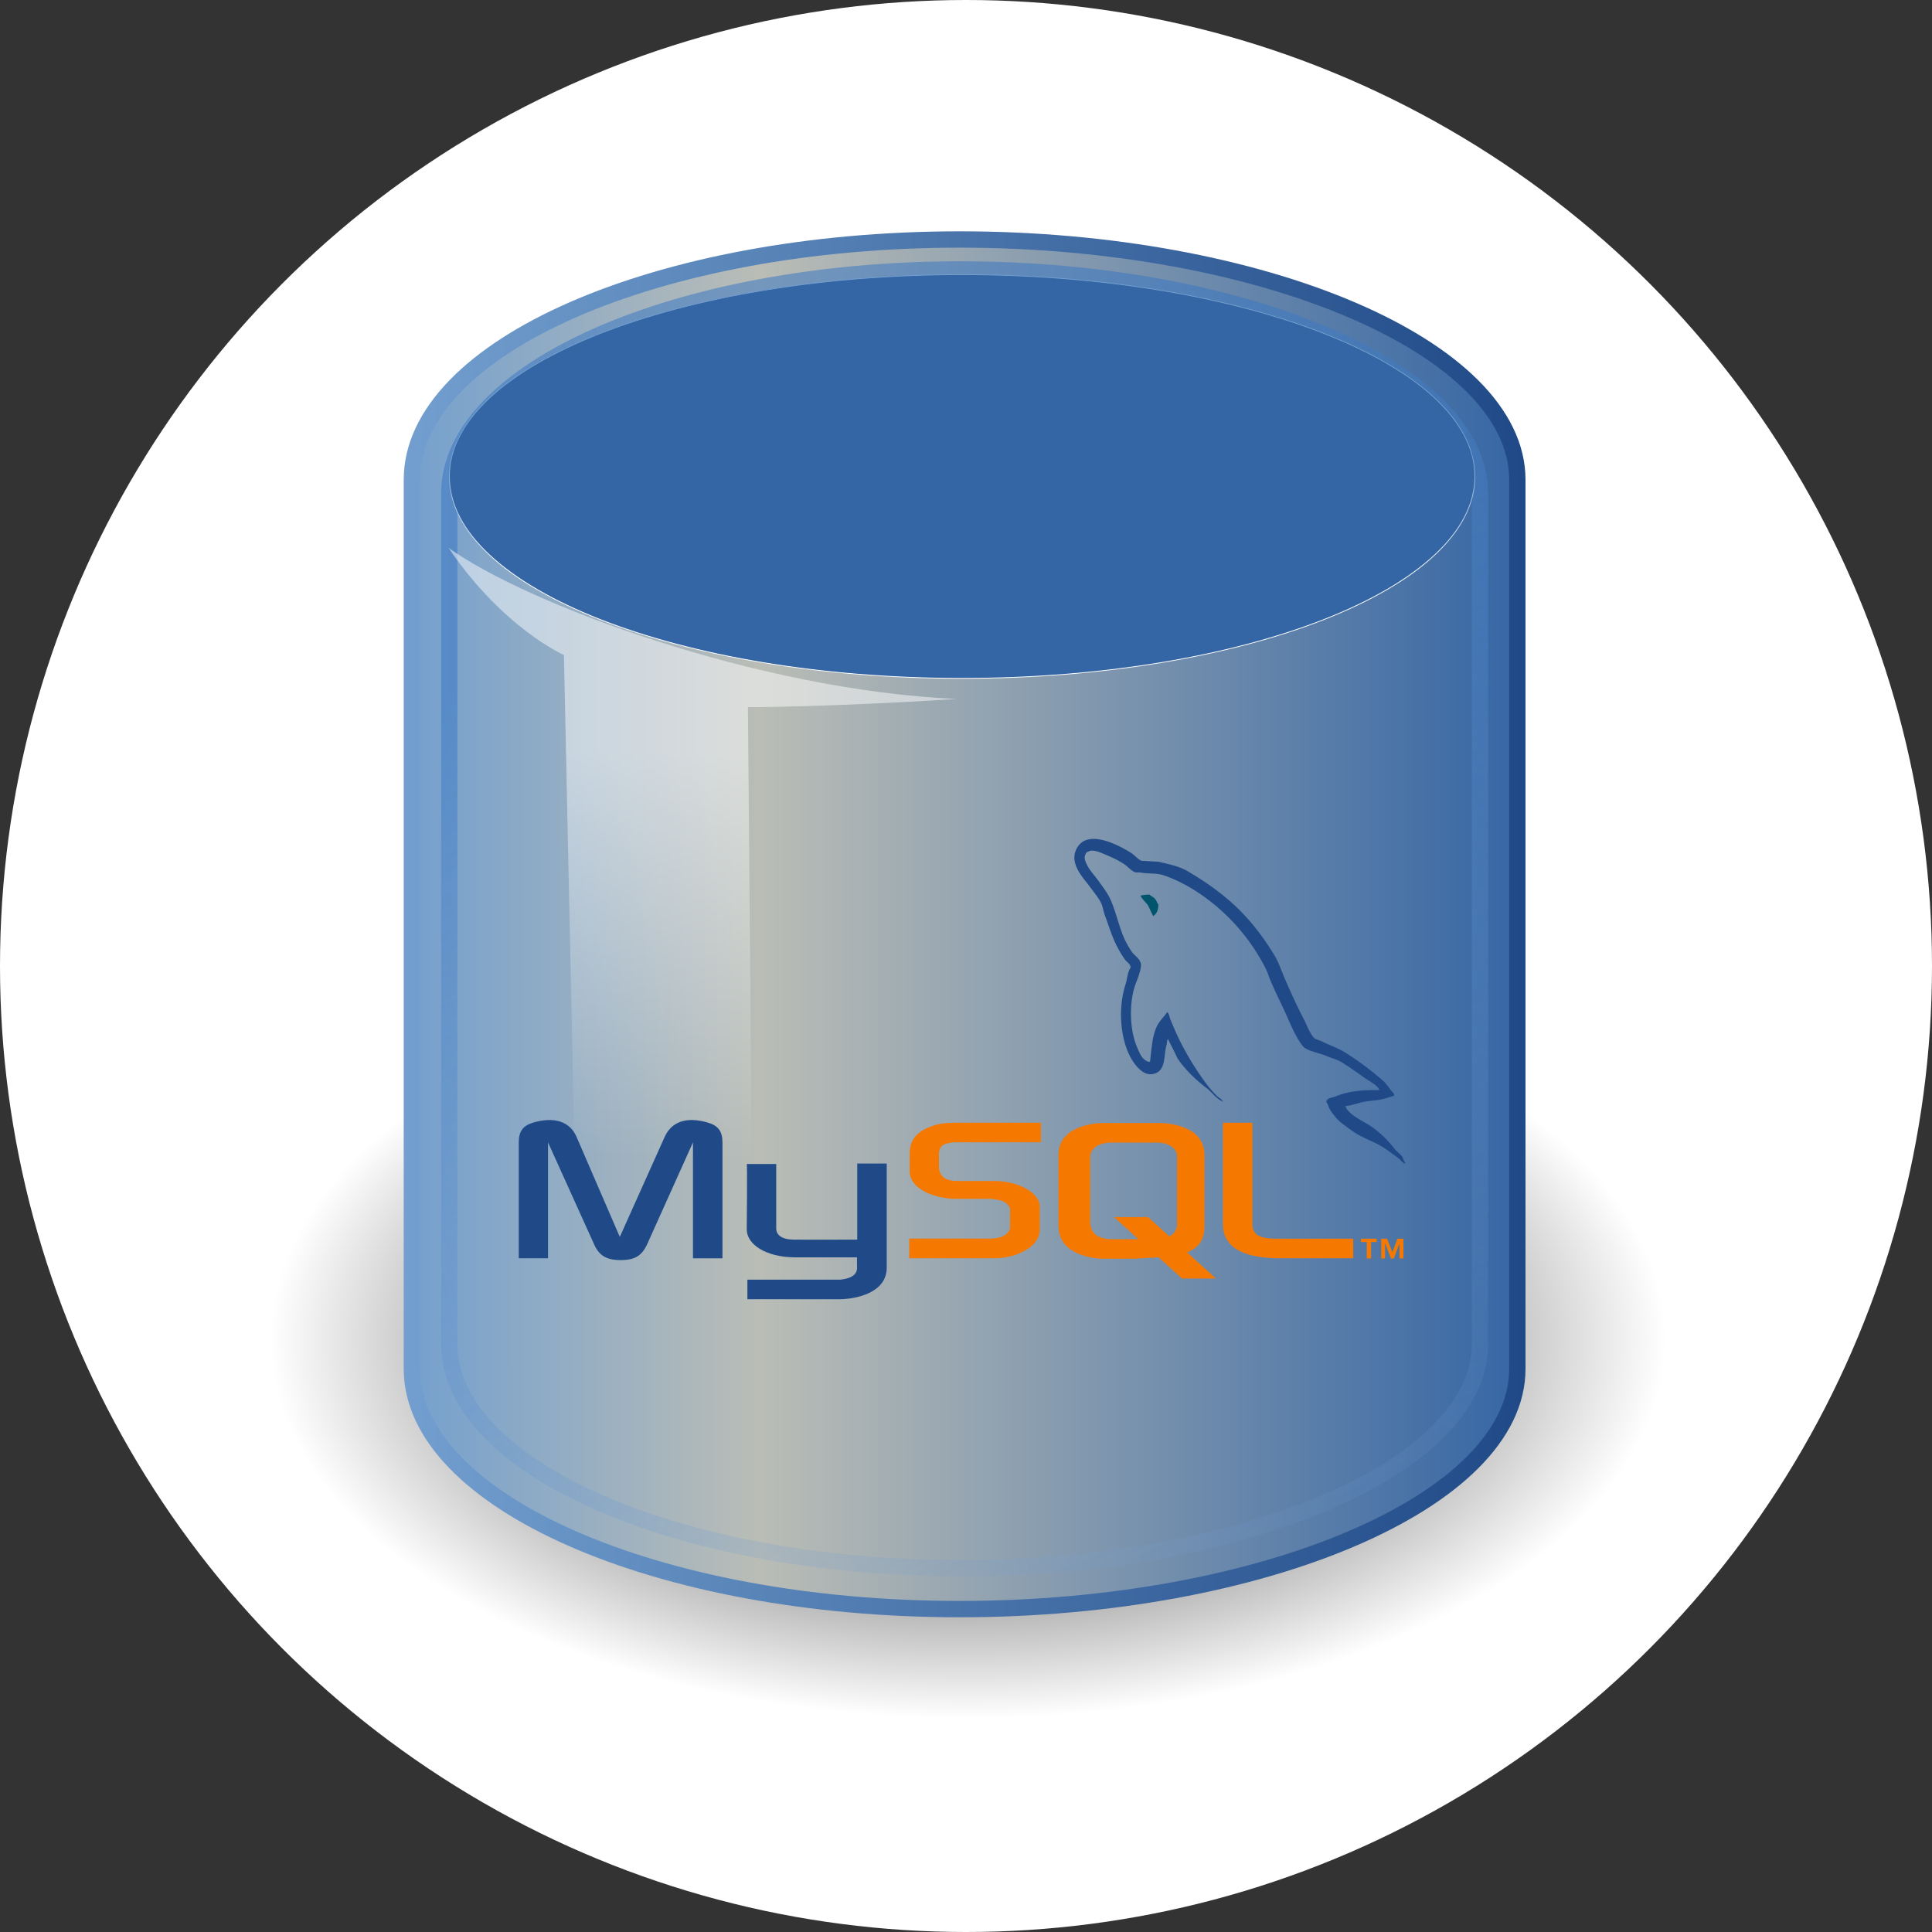 <svg id="Layer_1" data-name="Layer 1" xmlns="http://www.w3.org/2000/svg" xmlns:xlink="http://www.w3.org/1999/xlink" viewBox="0 0 2500 2500"><rect x="0" y="0" width="2500" height="2500" fill="#333333" stroke="none"/><defs><style>.cls-1{fill:#fff;}.cls-2{fill:url(#radial-gradient);}.cls-3,.cls-4,.cls-5{stroke-miterlimit:10;}.cls-3,.cls-4{stroke-width:21.14px;}.cls-3{fill:url(#linear-gradient);stroke:url(#linear-gradient-2);}.cls-10,.cls-4{fill:none;}.cls-4{opacity:0.54;stroke:url(#linear-gradient-3);}.cls-4,.cls-6{isolation:isolate;}.cls-5{fill:#3465a4;stroke-width:1px;stroke:url(#linear-gradient-4);}.cls-6{opacity:0.49;fill:url(#linear-gradient-5);}.cls-7{fill:#204a87;}.cls-8{fill:#00546b;}.cls-9{fill:#f57900;}</style><radialGradient id="radial-gradient" cx="64.62" cy="2380.05" r="40.34" gradientTransform="matrix(22.39, 0, 0, -12.17, -194.42, 30698.15)" gradientUnits="userSpaceOnUse"><stop offset="0"/><stop offset="1" stop-opacity="0"/></radialGradient><linearGradient id="linear-gradient" x1="32.32" y1="2442.26" x2="101.79" y2="2442.26" gradientTransform="matrix(21.14, 0, 0, -21.14, -169.58, 52832.42)" gradientUnits="userSpaceOnUse"><stop offset="0" stop-color="#729fcf"/><stop offset="0.32" stop-color="#babdb6"/><stop offset="1" stop-color="#3465a4"/></linearGradient><linearGradient id="linear-gradient-2" x1="577.37" y1="1423.43" x2="2190.93" y2="1423.43" gradientTransform="matrix(0.9, 0, 0, -1.11, 0.62, 2775.28)" gradientUnits="userSpaceOnUse"><stop offset="0" stop-color="#729fcf"/><stop offset="1" stop-color="#204a87"/></linearGradient><linearGradient id="linear-gradient-3" x1="55.41" y1="2466.39" x2="93.88" y2="2387.68" gradientTransform="matrix(21.14, 0, 0, -21.14, -169.58, 52832.42)" gradientUnits="userSpaceOnUse"><stop offset="0" stop-color="#3977c3"/><stop offset="1" stop-color="#89aedc" stop-opacity="0"/></linearGradient><linearGradient id="linear-gradient-4" x1="65.4" y1="2464.39" x2="65.4" y2="2471.65" gradientTransform="matrix(21.93, 0, 0, -20.18, -189.3, 50467.38)" gradientUnits="userSpaceOnUse"><stop offset="0" stop-color="#fff"/><stop offset="1" stop-color="#729fcf"/></linearGradient><linearGradient id="linear-gradient-5" x1="50.96" y1="2455.59" x2="50.28" y2="2430.88" gradientTransform="matrix(21.14, 0, 0, -21.14, -172.6, 52888.29)" gradientUnits="userSpaceOnUse"><stop offset="0" stop-color="#fff"/><stop offset="1" stop-color="#fff" stop-opacity="0"/></linearGradient></defs><circle class="cls-1" cx="1250" cy="1250" r="1250"/><g id="layer1"><g id="g24902"><path id="path3366-8" class="cls-2" d="M2155,1731.77c0,271.12-404.21,490.92-902.89,490.93s-902.94-219.76-903-490.88v0c0-271.12,404.22-490.92,902.89-490.93s903,219.76,903,490.89Z"/><path id="path3068-5" class="cls-3" d="M1241.87,309.9c-391,0-708.9,139.42-708.9,310.92V1771.25c0,171.5,317.91,310.92,708.9,310.92s721.57-139.42,721.57-310.92V620.82c0-171.5-330.58-310.92-721.57-310.92Z"/><path id="path4174-0" class="cls-4" d="M1242.3,348.67c-364.54,0-660.95,130-660.95,289.89V1739.3c0,159.9,296.41,289.89,660.95,289.89s672.76-130,672.76-289.89V638.56C1915.06,478.66,1606.84,348.67,1242.3,348.67Z"/><path id="path3364-7" class="cls-5" d="M1908.45,616.6c0,144.26-297,261.2-663.47,261.2S581.52,760.86,581.52,616.6h0c0-144.25,297-261.19,663.46-261.19S1908.45,472.35,1908.45,616.6Z"/><path id="path6922-9" class="cls-6" d="M729.74,847.58l17.76,835.05,227.42,64-7.1-831.5s103,0,270.06-10.66C978.4,892.84,681.53,781.32,580.49,709,651,813.08,729.74,847.58,729.74,847.58Z"/><path id="path12-0" class="cls-7" d="M671.26,1628.2h37.86v-150L768.24,1609c6.7,15.73,16.31,21.55,35,21.55s27.66-5.82,34.65-21.55l58.83-130.76v150h38.15v-150c0-14.56-5.82-21.55-18.06-25.34-28.83-8.73-48-1.16-56.78,18.35l-58,129.3-55.91-129.3c-8.45-19.51-28-27.08-57.09-18.35-11.94,3.79-17.76,10.78-17.76,25.34v150Z"/><path id="path14-5" class="cls-7" d="M966.27,1506.18h38.15v82.42c-.29,4.65,1.46,15.14,22.14,15.43,10.77.29,82.12,0,82.71,0V1505.6h38.15v134.84c0,33.19-41.07,40.48-60.29,40.77h-120v-25.34h120.27c24.47-2.62,21.56-14.85,21.56-18.93V1627h-80.67c-37.57-.29-61.74-16.89-62-35.82,0-1.75.88-84.46,0-85Z"/><path id="path16-3" class="cls-7" d="M1784.63,1410.65c-23.3-.58-41.36,1.75-56.5,8.16-4.37,1.75-11.36,1.75-11.94,7.28,2.33,2.33,2.62,6.12,4.66,9.32,3.49,5.82,9.61,13.69,15.14,17.77,6.12,4.65,12.23,9.31,18.64,13.39,11.36,7,24.17,11.07,35.24,18.06,6.41,4.07,12.81,9.32,19.22,13.69,3.2,2.32,5.24,6.11,9.32,7.57V1505c-2-2.62-2.62-6.4-4.66-9.32-2.91-2.91-5.83-5.53-8.74-8.44a138.07,138.07,0,0,0-30.29-29.42c-9.31-6.4-29.7-15.14-33.49-25.92l-.58-.58c6.41-.58,14-2.91,20.1-4.66,9.9-2.62,18.93-2,29.12-4.66,4.66-1.16,9.32-2.62,14-4.07v-2.62c-5.24-5.25-9-12.24-14.56-17.19a390.26,390.26,0,0,0-48.06-35.82c-9-5.82-20.68-9.61-30.29-14.56-3.49-1.75-9.32-2.62-11.35-5.53-5.25-6.41-8.16-14.85-11.94-22.43-8.45-16-16.6-33.78-23.89-50.67-5.23-11.36-8.44-22.72-14.85-33.2-30-49.51-62.61-79.51-112.7-108.92-10.78-6.12-23.59-8.74-37.28-11.94-7.28-.29-14.56-.87-21.84-1.17-4.66-2-9.32-7.57-13.4-10.19-16.6-10.48-59.41-33.2-71.64-3.2-7.86,18.93,11.65,37.57,18.35,47.18,4.95,6.7,11.36,14.27,14.85,21.84,2,5,2.62,10.19,4.66,15.43,4.66,12.82,9,27.09,15.14,39a141.28,141.28,0,0,0,10.78,18c2.33,3.21,6.41,4.66,7.28,9.91-4.08,5.82-4.37,14.56-6.7,21.84-10.48,32.91-6.4,73.68,8.45,97.85,4.66,7.28,15.72,23.3,30.58,17.18,13.1-5.24,10.19-21.84,14-36.4.88-3.5.3-5.82,2-8.15,0,.29,0,.58,0,.58,4.08,8.15,8.16,16,11.94,24.17,9,14.27,24.76,29.12,37.86,39,7,5.24,12.53,14.26,21.26,17.47v-.88h-.58c-1.75-2.62-4.37-3.78-6.7-5.82a141.15,141.15,0,0,1-15.14-17.47,374.67,374.67,0,0,1-32.62-53c-4.66-9-8.74-18.93-12.52-27.95-1.75-3.5-1.75-8.74-4.66-10.49-4.37,6.41-10.78,11.94-14,19.81-5.53,12.52-6.12,28-8.15,44-1.17.29-.59,0-1.17.58-9.32-2.33-12.52-11.94-16-20.09-8.73-20.68-10.19-53.88-2.62-77.76,2-6.12,10.78-25.34,7.28-31.16-1.74-5.53-7.57-8.74-10.77-13.11a117.09,117.09,0,0,1-10.49-18.63c-7-16.31-10.48-34.37-18-50.68-3.5-7.57-9.61-15.43-14.56-22.42-5.54-7.87-11.65-13.4-16-22.72-1.46-3.2-3.5-8.44-1.17-11.94.59-2.33,1.75-3.2,4.08-3.78,3.79-3.21,14.56.87,18.35,2.62,10.77,4.36,19.8,8.44,28.83,14.56,4.08,2.91,8.44,8.44,13.69,9.9h6.11c9.32,2,19.81.58,28.54,3.2,15.44,5,29.42,12.23,41.94,20.1a258.31,258.31,0,0,1,90.86,99.6c3.5,6.69,5,12.81,8.16,19.8,6.11,14.27,13.69,28.83,19.8,42.81,6.12,13.69,11.94,27.67,20.68,39,4.37,6.11,21.84,9.31,29.7,12.52,5.83,2.62,14.86,5,20.1,8.15,9.9,6.12,19.8,13.11,29.12,19.81,4.66,3.49,19.22,10.77,20.1,16.59Z"/><path id="path18-4" class="cls-8" d="M1487.57,1157.58a46.31,46.31,0,0,0-11.94,1.45v.59h.58c2.34,4.66,6.41,7.86,9.32,11.94,2.33,4.66,4.37,9.32,6.7,14l.58-.59c4.08-2.91,6.12-7.57,6.12-14.56-1.75-2-2-4.07-3.5-6.11-1.74-2.92-5.53-4.37-7.86-6.7Z"/><path id="path20-1" class="cls-9" d="M1176.54,1628.2H1286c12.82,0,25-2.62,35-7.28,16.6-7.57,24.46-17.76,24.46-31.16v-28c0-10.77-9-21-27.08-28a95.38,95.38,0,0,0-32.33-5.53h-46c-15.44,0-22.72-4.66-24.76-14.85a14.28,14.28,0,0,1-.29-3.5v-17.18a13.08,13.08,0,0,1,.29-3.2c2-7.86,6.12-9.9,19.52-11.36h112.12v-25.34H1240.32c-15.44,0-23.59.88-30.87,3.21-22.43,7-32.33,18.05-32.33,37.57v22.13c0,17.18,19.22,31.74,51.84,35.24,3.5.29,7.28.29,11.07.29h39.31a18,18,0,0,1,4.08.29c11.94,1.16,17.18,3.2,20.68,7.57a8.84,8.84,0,0,1,2.91,7v22.13c0,2.62-1.75,6.12-5.24,9s-9,5-16.31,5.24c-1.46,0-2.33.29-3.79.29H1176.54v25.34Z"/><path id="path22-0" class="cls-9" d="M1582.51,1584.23c0,25.91,19.52,40.48,58.54,43.39,3.78.29,7.28.58,11.06.58h99v-25.34h-99.9c-22.13,0-30.58-5.53-30.58-18.92V1452.88h-38.15v131.35Z"/><path id="path24-4" class="cls-9" d="M1369.62,1585.39v-90.28c0-23,16.31-37,48.06-41.35,3.49-.3,7-.58,10.19-.58h72.22c3.79,0,7,.3,10.78.59,31.74,4.36,47.76,18.34,47.76,41.35v90.28c0,18.64-6.7,28.54-22.42,35.24l37.27,33.78h-44L1499.22,1627l-30.58,1.74h-40.77a88.89,88.89,0,0,1-22.13-2.91c-24.18-6.7-36.12-19.51-36.12-40.48Zm41.07-2a23.08,23.08,0,0,0,.87,3.79c2,10.48,11.94,16.31,27.08,16.31H1473l-31.45-28.54h44l27.67,25q7.86-4.37,9.61-12.23a16.62,16.62,0,0,0,.29-3.78v-86.5a14.2,14.2,0,0,0-.29-3.49c-2-9.9-11.94-15.44-26.79-15.44h-57.38c-16.89,0-28,7.28-28,18.93v85.91Z"/><path id="path26-8" class="cls-9" d="M1768.61,1628.49h5.53v-21.26h7.28v-4.37H1761v4.37h7.58v21.26Zm42.23,0h5.24v-25.63h-7.86l-6.41,17.48-7-17.48h-7.57v25.63h5V1609h.29l7.28,19.51h3.79l7.28-19.51v19.51Z"/><rect id="rect2300" class="cls-10" x="250" y="250" width="2000" height="2000"/></g></g></svg>